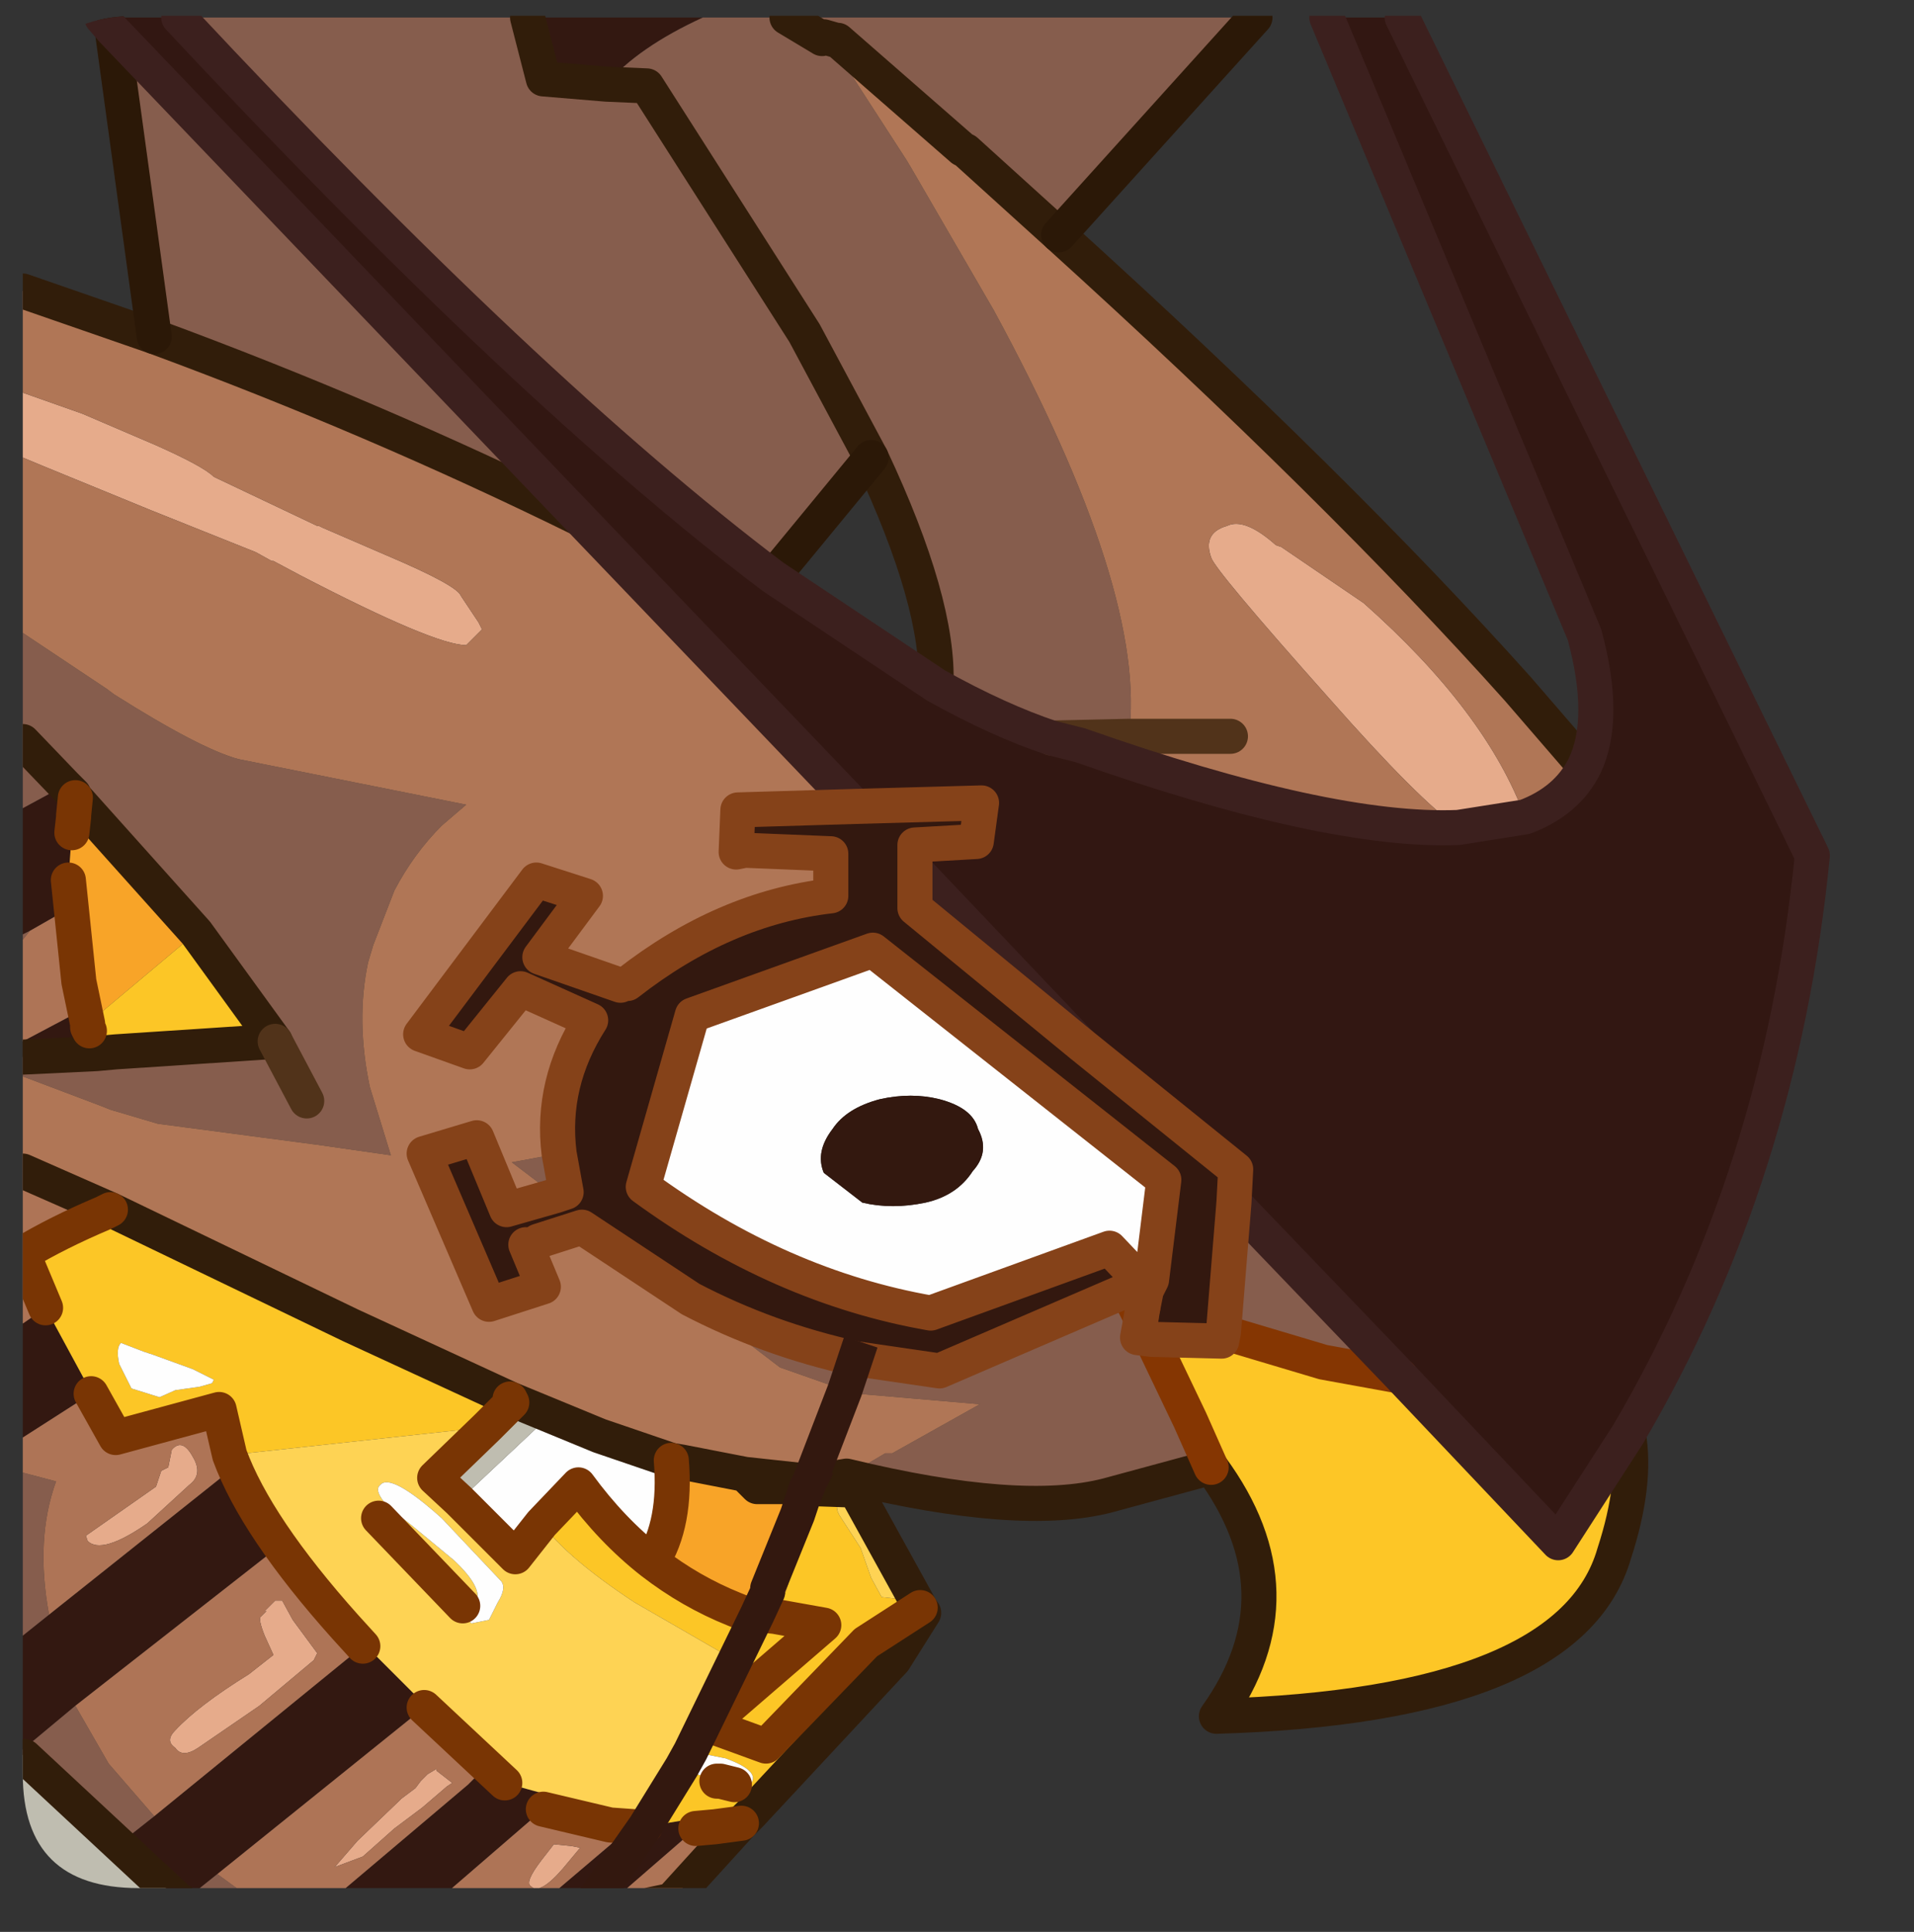 <?xml version="1.0" encoding="UTF-8" standalone="no"?>
<svg xmlns:ffdec="https://www.free-decompiler.com/flash" xmlns:xlink="http://www.w3.org/1999/xlink" ffdec:objectType="frame" height="55.1px" width="54.6px" xmlns="http://www.w3.org/2000/svg">
  <rect width="100%" height="100%" fill="#333333" stroke="none"/>
  <g transform="matrix(1.0, 0.0, 0.0, 1.0, 0.65, 0.45)">
    <clipPath id="clipPath0" transform="matrix(1.0, 0.0, 0.0, 1.0, 0.0, 0.0)">
      <path d="M50.5 0.0 Q53.95 0.0 53.95 3.3 L53.95 50.15 Q53.95 53.4 50.5 53.4 L3.3 53.4 Q0.0 53.4 0.0 50.15 L0.0 3.3 Q0.0 0.0 3.3 0.0 L50.5 0.0" fill="#000000" fill-rule="evenodd" stroke="none"/>
    </clipPath>
    <g clip-path="url(#clipPath0)">
      <use ffdec:characterId="1007" height="55.1" transform="matrix(1.0, 0.0, 0.0, 1.0, -0.65, -0.45)" width="52.2" xlink:href="#shape1"/>
    </g>
    <use ffdec:characterId="1008" height="53.4" transform="matrix(1.0, 0.0, 0.0, 1.0, 0.0, 0.0)" width="53.95" xlink:href="#shape2"/>
  </g>
  <defs>
    <g id="shape1" transform="matrix(1.0, 0.0, 0.0, 1.0, 0.65, 0.45)">
      <path d="M16.55 54.0 L16.1 54.0 14.6 54.0 17.25 51.75 17.75 51.65 19.55 51.35 19.2 51.7 16.55 54.0 M11.55 54.0 L8.5 54.0 12.7 50.45 12.75 50.4 12.8 50.35 12.95 50.2 13.75 50.4 15.2 50.8 14.85 51.15 11.55 54.0 M0.0 49.45 L0.0 46.2 0.75 45.6 5.9 41.5 7.25 43.7 1.5 48.2 0.0 49.45 M0.0 40.55 L0.0 37.3 0.65 36.85 1.95 39.25 1.95 39.3 0.0 40.55 M0.0 29.7 L0.0 29.25 1.7 28.35 1.85 28.85 1.9 28.95 2.1 29.6 0.0 29.7 M0.0 26.2 L0.0 22.6 1.2 21.95 1.45 22.2 1.45 22.8 1.45 22.85 1.4 23.3 1.3 24.65 1.25 25.5 0.2 26.1 0.0 26.2 M14.4 0.05 L19.4 0.05 Q17.55 0.9 16.65 1.95 L14.85 1.8 14.4 0.05 M3.75 51.35 L9.7 46.5 9.75 46.45 11.5 48.2 11.45 48.25 5.55 53.0 4.55 53.8 4.35 53.65 2.8 52.1 3.75 51.35 M17.75 51.65 L16.1 54.0 17.75 51.65" fill="#331811" fill-rule="evenodd" stroke="none"/>
      <path d="M29.55 6.25 L26.9 3.85 26.85 3.85 26.8 3.8 23.25 0.7 23.2 0.7 23.0 0.7 25.2 4.1 25.35 4.35 27.7 8.4 Q32.1 16.5 31.55 20.55 L29.35 20.6 Q27.85 20.1 26.05 19.1 26.15 16.75 24.2 12.6 L21.4 16.0 Q14.45 10.75 4.45 0.05 L14.4 0.05 14.85 1.8 16.65 1.95 17.8 2.0 22.3 9.05 24.2 12.6 22.3 9.05 17.8 2.0 16.65 1.95 Q17.55 0.9 19.4 0.05 L21.8 0.05 35.15 0.05 29.55 6.25 M33.9 41.4 L30.95 42.2 Q28.45 42.85 23.5 41.65 L24.6 41.0 24.8 41.0 27.3 39.6 23.8 39.3 23.45 39.2 21.6 38.55 19.05 36.6 Q21.25 37.75 23.75 38.3 L26.15 38.65 31.95 36.15 32.2 36.05 32.05 36.35 31.95 36.85 31.7 36.75 31.9 37.15 31.8 37.7 32.2 37.75 33.3 40.05 33.9 41.4 M7.05 54.0 L4.8 54.0 4.55 53.8 5.55 53.0 6.1 53.4 7.05 54.0 M0.0 49.6 L0.0 49.45 1.5 48.2 2.45 49.85 3.75 51.35 2.8 52.1 4.35 53.65 0.05 49.65 0.0 49.6 M0.0 46.2 L0.0 41.55 0.95 41.8 Q0.35 43.45 0.75 45.6 L0.0 46.2 M0.0 30.25 L0.0 29.7 2.1 29.6 2.65 29.55 7.2 29.25 4.95 26.15 1.5 22.3 1.45 22.2 1.2 21.95 0.0 22.6 0.0 20.7 0.0 17.6 1.05 18.3 2.4 19.2 2.6 19.35 Q5.05 20.9 6.15 21.2 L12.65 22.5 11.95 23.1 Q11.15 23.9 10.6 24.95 L10.0 26.5 9.85 27.0 Q9.5 28.65 9.9 30.55 L10.5 32.5 8.4 32.2 3.85 31.6 2.5 31.2 2.25 31.1 0.0 30.25 M0.0 26.35 L0.0 26.2 0.2 26.1 0.0 26.35 M3.75 9.15 L2.9 2.95 2.55 0.4 15.9 14.35 Q10.0 11.45 3.75 9.15 M39.3 38.8 L37.1 38.4 34.25 37.55 34.55 33.85 39.3 38.8 M21.8 0.05 L22.8 0.65 22.85 0.6 23.2 0.7 22.85 0.6 22.8 0.65 21.8 0.05 M26.8 3.8 L26.9 3.85 26.8 3.8 M15.3 32.45 L15.5 33.55 15.2 33.65 13.95 32.7 15.3 32.45 M8.1 30.95 L7.2 29.25 8.1 30.95 M1.2 21.95 L0.0 20.7 1.2 21.95 M32.05 36.35 L31.95 36.15 32.05 36.35 M23.75 38.3 L23.45 39.2 23.75 38.3" fill="#875d4d" fill-rule="evenodd" stroke="none"/>
      <path d="M0.0 12.6 L0.0 10.75 1.7 11.35 3.8 12.25 Q5.15 12.85 5.45 13.15 L8.4 14.55 8.45 14.55 8.55 14.6 10.4 15.4 Q12.4 16.25 12.5 16.55 L13.0 17.3 13.1 17.5 12.65 17.95 Q11.75 17.95 7.9 15.95 L7.15 15.55 7.1 15.55 6.65 15.3 3.65 14.1 0.6 12.85 0.0 12.6 M42.85 22.85 L40.95 23.15 Q39.85 22.4 37.25 19.45 34.0 15.8 33.9 15.45 33.65 14.75 34.35 14.55 34.85 14.3 35.75 15.1 L35.9 15.15 38.25 16.75 Q41.75 19.85 42.85 22.85 M3.55 43.0 Q2.25 43.9 1.85 43.5 L1.8 43.35 3.8 41.95 3.95 41.5 4.15 41.4 4.25 40.9 Q4.55 40.55 4.85 41.1 5.15 41.6 4.75 41.9 L3.55 43.0 M4.35 49.4 Q4.05 49.2 4.35 48.9 5.0 48.2 6.45 47.3 L7.15 46.75 6.9 46.2 Q6.7 45.7 6.8 45.65 L6.95 45.5 6.9 45.5 7.1 45.3 7.2 45.2 7.4 45.2 7.7 45.75 8.4 46.7 8.3 46.9 6.75 48.2 5.0 49.4 Q4.55 49.7 4.35 49.4 M15.9 52.25 L15.4 52.85 Q14.75 53.6 14.5 53.35 14.3 53.25 14.8 52.6 L15.15 52.15 15.65 52.2 15.9 52.25 M11.55 50.15 L11.8 50.0 11.8 50.05 12.25 50.4 12.1 50.5 11.4 51.1 10.6 51.7 9.7 52.5 8.9 52.8 9.55 52.05 10.75 50.9 10.8 50.85 11.2 50.55 11.35 50.35 11.55 50.15" fill="#e7ac8c" fill-rule="evenodd" stroke="none"/>
      <path d="M1.5 22.3 L4.95 26.15 1.85 28.75 1.6 27.55 1.3 24.65 1.4 23.3 1.45 22.85 1.45 22.8 1.5 22.3 M18.5 41.2 L18.8 41.25 20.6 41.6 20.95 41.95 22.0 41.95 22.1 42.75 21.25 44.85 21.25 44.95 20.95 45.6 21.25 44.95 21.25 44.85 22.1 42.75 22.05 43.4 Q22.0 44.55 21.55 45.45 L21.45 45.65 20.95 45.6 20.55 45.55 20.3 45.45 Q19.05 44.95 17.95 44.1 18.65 43.0 18.5 41.2" fill="#f9a528" fill-rule="evenodd" stroke="none"/>
      <path d="M20.5 51.55 L18.5 53.75 17.3 54.0 16.55 54.0 19.2 51.7 19.75 51.65 20.5 51.55 M14.6 54.0 L11.55 54.0 14.85 51.15 16.75 51.6 17.45 51.65 17.75 51.65 17.25 51.75 14.6 54.0 M8.5 54.0 L7.05 54.0 6.1 53.4 5.55 53.0 11.45 48.25 13.75 50.4 12.95 50.2 12.8 50.35 12.75 50.4 12.7 50.45 8.5 54.0 M0.0 41.55 L0.0 40.55 1.95 39.3 2.65 40.55 5.6 39.75 5.9 41.05 Q6.65 43.1 9.2 45.95 L9.7 46.5 3.75 51.35 2.45 49.85 1.5 48.2 7.25 43.7 5.9 41.5 0.75 45.6 Q0.35 43.45 0.95 41.8 L0.0 41.55 M0.0 37.3 L0.0 35.3 0.0 32.95 2.5 34.05 2.3 34.15 Q1.0 34.7 0.0 35.3 L0.65 36.85 0.0 37.3 M0.0 29.25 L0.0 26.35 0.2 26.1 1.25 25.5 1.3 24.65 1.6 27.55 1.85 28.75 1.85 28.85 1.7 28.35 0.0 29.25 M1.45 22.8 L1.45 22.2 1.5 22.3 1.45 22.8 M3.55 43.0 L4.75 41.9 Q5.15 41.6 4.85 41.1 4.55 40.55 4.25 40.9 L4.15 41.4 3.95 41.5 3.8 41.95 1.8 43.35 1.85 43.5 Q2.25 43.9 3.55 43.0 M4.35 49.4 Q4.55 49.7 5.0 49.4 L6.75 48.2 8.3 46.9 8.4 46.7 7.7 45.75 7.4 45.2 7.2 45.2 7.1 45.3 6.9 45.5 6.95 45.5 6.8 45.65 Q6.7 45.7 6.9 46.2 L7.15 46.75 6.45 47.3 Q5.0 48.2 4.35 48.9 4.05 49.2 4.35 49.4 M15.9 52.25 L15.65 52.2 15.15 52.15 14.8 52.6 Q14.3 53.25 14.5 53.35 14.75 53.6 15.4 52.85 L15.9 52.25 M11.55 50.15 L11.35 50.35 11.2 50.55 10.8 50.85 10.75 50.9 9.55 52.05 8.9 52.8 9.7 52.5 10.6 51.7 11.4 51.1 12.1 50.5 12.25 50.4 11.8 50.05 11.8 50.0 11.55 50.15" fill="#af7456" fill-rule="evenodd" stroke="none"/>
      <path d="M22.35 42.0 L23.75 42.05 25.6 45.4 25.7 45.55 24.85 46.9 20.75 51.3 20.5 51.55 19.75 51.65 19.2 51.7 19.55 51.35 17.75 51.65 18.8 49.95 17.75 51.65 17.45 51.65 20.05 46.75 17.45 45.25 Q15.55 44.0 14.8 43.0 L15.85 41.9 Q16.8 43.2 17.95 44.1 19.05 44.95 20.3 45.45 L20.55 45.55 20.95 45.6 21.45 45.65 21.55 45.45 Q22.0 44.55 22.05 43.4 L22.1 42.75 22.0 41.95 22.35 42.0 22.1 42.75 22.35 42.0 M4.95 26.15 L7.2 29.25 2.65 29.55 2.1 29.6 1.9 28.95 1.85 28.85 1.85 28.75 4.95 26.15 M2.5 34.05 L9.35 37.35 13.9 39.45 13.95 39.55 13.25 40.25 5.9 41.05 5.6 39.75 2.65 40.55 1.95 39.3 1.95 39.25 0.65 36.85 0.0 35.3 Q1.0 34.7 2.3 34.15 L2.5 34.05 M5.45 38.9 L4.85 38.6 3.75 38.2 3.45 38.1 2.8 37.85 Q2.65 38.0 2.75 38.45 L3.1 39.15 3.9 39.4 4.35 39.2 5.05 39.1 5.4 39.0 5.45 38.9 M23.35 42.85 L23.9 43.7 24.2 44.55 24.5 45.1 24.95 45.15 Q25.2 44.85 24.4 43.4 23.7 41.95 23.35 42.3 23.1 42.5 23.35 42.85 M25.6 45.4 L24.05 46.4 21.2 49.35 19.55 48.75 22.85 45.9 21.45 45.65 22.85 45.9 19.55 48.75 21.2 49.35 24.05 46.4 25.6 45.4 M19.05 49.5 L20.95 45.6 19.05 49.5 18.8 49.6 Q18.65 49.75 18.8 49.95 L18.8 50.0 19.8 50.35 19.9 50.35 20.3 50.45 20.7 50.5 Q21.15 50.1 20.05 49.7 L19.05 49.5" fill="#fdc726" fill-rule="evenodd" stroke="none"/>
      <path d="M9.7 46.5 L9.2 45.95 Q6.65 43.1 5.9 41.05 L13.25 40.25 11.75 41.7 12.45 42.35 14.05 43.95 14.8 43.0 Q15.55 44.0 17.45 45.25 L20.05 46.75 17.45 51.65 16.75 51.6 14.85 51.15 15.2 50.8 13.75 50.4 11.45 48.25 11.5 48.2 9.75 46.45 9.7 46.5 M10.4 42.5 L11.15 43.1 12.3 44.05 Q13.2 44.9 12.9 45.3 12.6 45.7 12.8 45.85 L13.3 45.75 13.55 45.25 Q13.8 44.85 13.65 44.65 L11.95 42.85 Q10.5 41.55 10.2 41.9 10.0 42.05 10.4 42.5 M10.15 42.85 L12.55 45.35 10.15 42.85 M23.35 42.85 Q23.1 42.5 23.35 42.3 23.7 41.95 24.4 43.4 25.2 44.85 24.95 45.15 L24.5 45.1 24.2 44.55 23.9 43.7 23.35 42.85" fill="#ffd454" fill-rule="evenodd" stroke="none"/>
      <path d="M31.95 36.15 L31.0 35.15 25.9 37.0 Q21.6 36.25 17.7 33.4 L19.1 28.5 24.25 26.65 32.55 33.2 32.2 36.05 31.95 36.15 M16.45 40.5 L18.5 41.2 Q18.65 43.0 17.95 44.1 16.8 43.2 15.85 41.9 L14.8 43.0 14.05 43.95 12.45 42.35 14.9 40.05 Q15.4 40.45 16.45 40.5 M5.45 38.9 L5.4 39.0 5.05 39.1 4.35 39.2 3.9 39.4 3.1 39.15 2.75 38.45 Q2.65 38.0 2.8 37.85 L3.45 38.1 3.75 38.2 4.85 38.6 5.45 38.9 M10.4 42.5 Q10.0 42.05 10.2 41.9 10.5 41.55 11.95 42.85 L13.65 44.65 Q13.8 44.85 13.55 45.25 L13.3 45.75 12.8 45.85 Q12.6 45.7 12.9 45.3 13.2 44.9 12.3 44.05 L11.15 43.1 10.4 42.5 M23.95 33.85 Q24.8 34.05 25.75 33.85 26.65 33.65 27.1 32.95 27.6 32.4 27.25 31.75 27.1 31.15 26.15 30.9 25.35 30.7 24.45 30.9 23.5 31.15 23.1 31.75 22.6 32.4 22.85 33.0 L23.95 33.85 M19.05 49.5 L20.05 49.7 Q21.15 50.1 20.7 50.5 L20.3 50.45 19.9 50.35 19.8 50.35 18.8 50.0 18.8 49.95 Q18.65 49.75 18.8 49.6 L19.05 49.5 18.8 49.95 19.05 49.5" fill="#ffffff" fill-rule="evenodd" stroke="none"/>
      <path d="M45.8 40.45 Q46.05 41.85 45.4 43.85 44.15 48.2 34.05 48.5 36.55 45.0 33.9 41.4 L33.3 40.05 32.2 37.75 34.2 37.8 34.25 37.55 37.1 38.4 39.3 38.8 43.8 43.55 45.8 40.45 M31.95 36.85 L31.9 37.15 31.7 36.75 31.95 36.85" fill="#fec726" fill-rule="evenodd" stroke="none"/>
      <path d="M29.55 6.25 Q37.5 13.45 42.65 19.2 L44.55 21.4 Q44.05 22.4 42.85 22.85 41.75 19.85 38.25 16.75 L35.9 15.15 35.75 15.1 Q34.85 14.3 34.35 14.55 33.65 14.75 33.9 15.45 34.0 15.8 37.25 19.45 39.85 22.4 40.95 23.15 37.25 23.3 30.15 20.8 L29.35 20.6 31.55 20.55 Q32.1 16.5 27.7 8.4 L25.35 4.35 25.2 4.1 23.0 0.7 23.2 0.7 23.25 0.7 26.8 3.8 26.85 3.85 26.9 3.85 29.55 6.25 M34.45 20.55 L31.55 20.55 34.45 20.55 M23.5 41.65 L22.6 41.8 22.45 41.8 20.6 41.6 18.8 41.25 18.5 41.2 16.45 40.5 13.9 39.45 9.35 37.35 2.5 34.05 0.0 32.95 0.0 30.25 2.25 31.1 2.5 31.2 3.85 31.6 8.4 32.2 10.5 32.5 9.9 30.55 Q9.5 28.65 9.85 27.0 L10.0 26.5 10.6 24.95 Q11.15 23.9 11.95 23.1 L12.65 22.5 6.15 21.2 Q5.05 20.9 2.6 19.35 L2.4 19.2 1.05 18.3 0.0 17.6 0.0 12.6 0.6 12.85 3.65 14.1 6.65 15.3 7.1 15.55 7.15 15.55 7.9 15.95 Q11.75 17.95 12.65 17.95 L13.1 17.5 13.0 17.3 12.5 16.55 Q12.4 16.25 10.4 15.4 L8.55 14.6 8.45 14.55 8.4 14.55 5.45 13.15 Q5.15 12.85 3.8 12.25 L1.7 11.35 0.0 10.75 0.0 7.85 3.75 9.15 Q10.0 11.45 15.9 14.35 L23.75 22.55 20.4 22.65 20.35 23.85 20.6 23.8 23.15 23.75 23.05 23.9 20.6 23.8 23.05 23.9 23.05 25.1 Q20.0 25.45 17.25 27.6 L17.05 27.65 14.75 26.85 16.05 25.1 14.65 24.65 11.35 29.05 12.75 29.55 14.2 27.75 16.2 28.65 Q15.05 30.45 15.3 32.45 L13.95 32.7 15.2 33.65 13.8 34.05 12.95 32.0 11.45 32.45 13.3 36.75 14.85 36.25 14.35 35.05 14.7 34.95 15.95 34.55 19.05 36.6 21.6 38.55 23.45 39.2 22.45 41.8 23.45 39.2 23.8 39.3 27.3 39.6 24.8 41.0 24.6 41.0 23.5 41.65 M30.2 29.35 L25.45 25.45 25.45 24.35 30.2 29.35" fill="#b17656" fill-rule="evenodd" stroke="none"/>
      <path d="M44.55 21.4 Q45.2 20.05 44.55 17.65 L37.2 0.05 39.35 0.05 51.05 23.95 Q50.15 33.05 45.8 40.45 L43.8 43.55 39.3 38.8 34.55 33.85 34.6 32.9 30.2 29.35 25.45 24.35 25.45 23.65 27.2 23.55 27.35 22.45 23.75 22.55 15.9 14.35 2.55 0.4 2.25 0.05 4.45 0.05 Q14.45 10.75 21.4 16.0 L26.05 19.1 Q27.85 20.1 29.35 20.6 L30.15 20.8 Q37.25 23.3 40.95 23.15 L42.85 22.85 Q44.05 22.4 44.55 21.4" fill="#321712" fill-rule="evenodd" stroke="none"/>
      <path d="M4.8 54.0 L0.4 54.0 0.0 54.0 0.0 53.45 0.0 49.6 0.05 49.65 4.35 53.65 4.55 53.8 4.8 54.0 M13.9 39.45 L16.45 40.5 Q15.4 40.45 14.9 40.05 L12.45 42.35 11.75 41.7 13.25 40.25 13.95 39.55 13.9 39.45 M0.4 54.0 L0.0 53.45 0.4 54.0" fill="#c0beb1" fill-rule="evenodd" stroke="none"/>
      <path d="M34.25 37.55 L34.2 37.8 32.2 37.75 31.8 37.7 31.9 37.15 31.95 36.85 32.05 36.35 32.2 36.05 32.55 33.2 24.25 26.65 19.1 28.5 17.7 33.4 Q21.6 36.25 25.9 37.0 L31.0 35.15 31.95 36.15 26.15 38.65 23.75 38.3 Q21.25 37.75 19.05 36.6 L15.95 34.55 14.7 34.95 14.35 35.05 14.85 36.25 13.3 36.75 11.45 32.45 12.95 32.0 13.8 34.05 15.2 33.65 15.5 33.55 15.3 32.45 Q15.05 30.45 16.2 28.65 L14.2 27.75 12.75 29.55 11.35 29.05 14.65 24.65 16.05 25.1 14.75 26.85 17.05 27.65 17.25 27.6 Q20.0 25.45 23.05 25.1 L23.05 23.9 23.15 23.75 20.6 23.8 20.35 23.85 20.4 22.65 23.75 22.55 27.35 22.45 27.2 23.55 25.45 23.65 25.45 24.35 25.45 25.45 30.2 29.35 34.6 32.9 34.55 33.85 34.25 37.55 M23.95 33.85 L22.85 33.0 Q22.6 32.4 23.1 31.75 23.5 31.15 24.45 30.9 25.35 30.7 26.15 30.9 27.1 31.15 27.25 31.75 27.6 32.4 27.1 32.95 26.65 33.65 25.75 33.85 24.8 34.05 23.95 33.85" fill="#33180f" fill-rule="evenodd" stroke="none"/>
      <path d="M44.55 21.4 L42.65 19.2 Q37.5 13.45 29.55 6.25 L26.9 3.85 26.8 3.8 23.25 0.7 23.2 0.7 22.85 0.6 22.8 0.65 21.8 0.05 M45.8 40.45 Q46.05 41.85 45.4 43.85 44.15 48.2 34.05 48.5 36.55 45.0 33.9 41.4 L30.95 42.2 Q28.45 42.85 23.5 41.65 L22.6 41.8 22.45 41.8 20.6 41.6 18.8 41.25 18.5 41.2 16.45 40.5 13.9 39.45 9.35 37.35 2.5 34.05 0.0 32.95 M22.35 42.0 L23.75 42.05 25.6 45.4 25.7 45.55 24.85 46.9 20.75 51.3 20.5 51.55 18.5 53.75 17.3 54.0 M0.0 7.85 L3.75 9.15 Q10.0 11.45 15.9 14.35 M24.2 12.6 L22.3 9.05 17.8 2.0 16.65 1.95 14.85 1.8 14.4 0.05 M24.2 12.6 Q26.15 16.75 26.05 19.1 M1.45 22.2 L1.2 21.95 0.0 20.7 M1.45 22.2 L1.5 22.3 4.95 26.15 7.2 29.25 2.65 29.55 2.1 29.6 0.0 29.7 M22.0 41.95 L20.95 41.95 20.6 41.6 M22.35 42.0 L22.0 41.95 M0.05 49.65 L4.35 53.65 M4.55 53.8 L4.8 54.0" fill="none" stroke="#311d0a" stroke-linecap="round" stroke-linejoin="round" stroke-width="1.0"/>
      <path d="M3.75 9.15 L2.9 2.95 2.55 0.4 M35.15 0.05 L29.55 6.25 M21.4 16.0 L24.2 12.6" fill="none" stroke="#2b1807" stroke-linecap="round" stroke-linejoin="round" stroke-width="1.0"/>
      <path d="M1.4 23.3 L1.45 22.85 1.45 22.8 1.5 22.3 M1.3 24.65 L1.6 27.55 1.85 28.75 1.85 28.85 1.9 28.95 M0.65 36.85 L0.0 35.3 Q1.0 34.7 2.3 34.15 L2.5 34.05 M5.9 41.05 L5.6 39.75 2.65 40.55 1.95 39.3 M9.7 46.5 L9.2 45.95 Q6.65 43.1 5.9 41.05 M13.25 40.25 L13.95 39.55 13.9 39.45 M12.45 42.35 L11.75 41.7 13.25 40.25 M12.45 42.35 L14.05 43.95 14.8 43.0 15.85 41.9 Q16.8 43.2 17.95 44.1 18.65 43.0 18.5 41.2 M12.55 45.35 L10.15 42.85 M21.45 45.65 L22.85 45.9 19.55 48.75 21.2 49.35 24.05 46.4 25.6 45.4 M20.95 45.6 L20.55 45.55 20.3 45.45 Q19.05 44.95 17.95 44.1 M21.45 45.65 L20.95 45.6 M20.3 50.45 L19.9 50.35 19.8 50.35 M19.2 51.7 L19.75 51.65 20.5 51.55 M17.45 51.65 L16.75 51.6 14.85 51.15 M17.75 51.65 L17.45 51.65 M13.75 50.4 L11.45 48.25" fill="none" stroke="#793504" stroke-linecap="round" stroke-linejoin="round" stroke-width="1.0"/>
      <path d="M31.55 20.55 L34.45 20.55 M31.55 20.55 L29.35 20.6 M7.2 29.25 L8.1 30.95" fill="none" stroke="#51331a" stroke-linecap="round" stroke-linejoin="round" stroke-width="1.0"/>
      <path d="M39.3 38.8 L37.1 38.4 34.25 37.55 M32.2 37.75 L33.3 40.05 33.9 41.4 M31.9 37.15 L31.7 36.75 31.95 36.85" fill="none" stroke="#863602" stroke-linecap="round" stroke-linejoin="round" stroke-width="1.0"/>
      <path d="M44.55 21.4 Q45.2 20.05 44.55 17.65 L37.2 0.05 M39.35 0.05 L51.05 23.95 Q50.15 33.05 45.8 40.45 L43.8 43.55 39.3 38.8 34.55 33.85 M2.55 0.4 L2.25 0.05 M42.85 22.85 Q44.05 22.4 44.55 21.4 M40.95 23.15 L42.85 22.85 M40.95 23.15 Q37.25 23.3 30.15 20.8 L29.35 20.6 Q27.85 20.1 26.05 19.1 L21.4 16.0 Q14.45 10.75 4.45 0.05 M23.75 22.55 L15.9 14.35 2.55 0.4 M25.45 24.35 L30.2 29.35" fill="none" stroke="#3c201e" stroke-linecap="round" stroke-linejoin="round" stroke-width="1.0"/>
      <path d="M34.25 37.55 L34.2 37.8 32.2 37.75 31.8 37.7 31.9 37.15 31.95 36.85 32.05 36.35 32.2 36.05 31.95 36.15 32.05 36.35 M20.6 23.8 L23.05 23.9 23.05 25.1 Q20.0 25.45 17.25 27.6 M17.05 27.65 L14.75 26.85 16.05 25.1 14.65 24.65 11.35 29.05 12.75 29.55 14.2 27.75 16.2 28.65 Q15.05 30.45 15.3 32.45 L15.5 33.55 15.2 33.65 13.8 34.05 12.95 32.0 11.45 32.45 13.3 36.75 14.85 36.25 14.35 35.05 M14.7 34.95 L15.95 34.55 19.05 36.6 Q21.25 37.75 23.75 38.3 L26.15 38.65 31.95 36.15 31.0 35.15 25.9 37.0 Q21.6 36.25 17.7 33.4 L19.1 28.5 24.25 26.65 32.55 33.2 32.2 36.05 M23.75 22.55 L20.4 22.65 20.35 23.85 20.6 23.8 M25.45 24.35 L25.45 23.65 27.2 23.55 27.35 22.45 23.75 22.55 M34.55 33.85 L34.6 32.9 30.2 29.35 25.45 25.45 25.45 24.35 M34.55 33.85 L34.25 37.55" fill="none" stroke="#864219" stroke-linecap="round" stroke-linejoin="round" stroke-width="1.0"/>
      <path d="M22.45 41.8 L22.35 42.0 22.1 42.75 21.25 44.85 21.25 44.95 20.95 45.6 19.05 49.5 18.8 49.95 17.75 51.65 16.1 54.0 M22.45 41.8 L23.45 39.2 23.75 38.3 M0.0 53.45 L0.4 54.0" fill="none" stroke="#33180f" stroke-linecap="square" stroke-linejoin="round" stroke-width="1.0"/>
    </g>
    <g id="shape2" transform="matrix(1.0, 0.0, 0.0, 1.0, 0.0, 0.0)">
      <path d="M50.5 0.0 Q53.95 0.0 53.95 3.3 L53.95 50.15 Q53.95 53.4 50.5 53.4 L3.3 53.4 Q0.0 53.4 0.0 50.15 L0.0 3.3 Q0.0 0.0 3.3 0.0 L50.5 0.0" fill="#000000" fill-opacity="0.004" fill-rule="evenodd" stroke="none"/>
    </g>
  </defs>
</svg>

